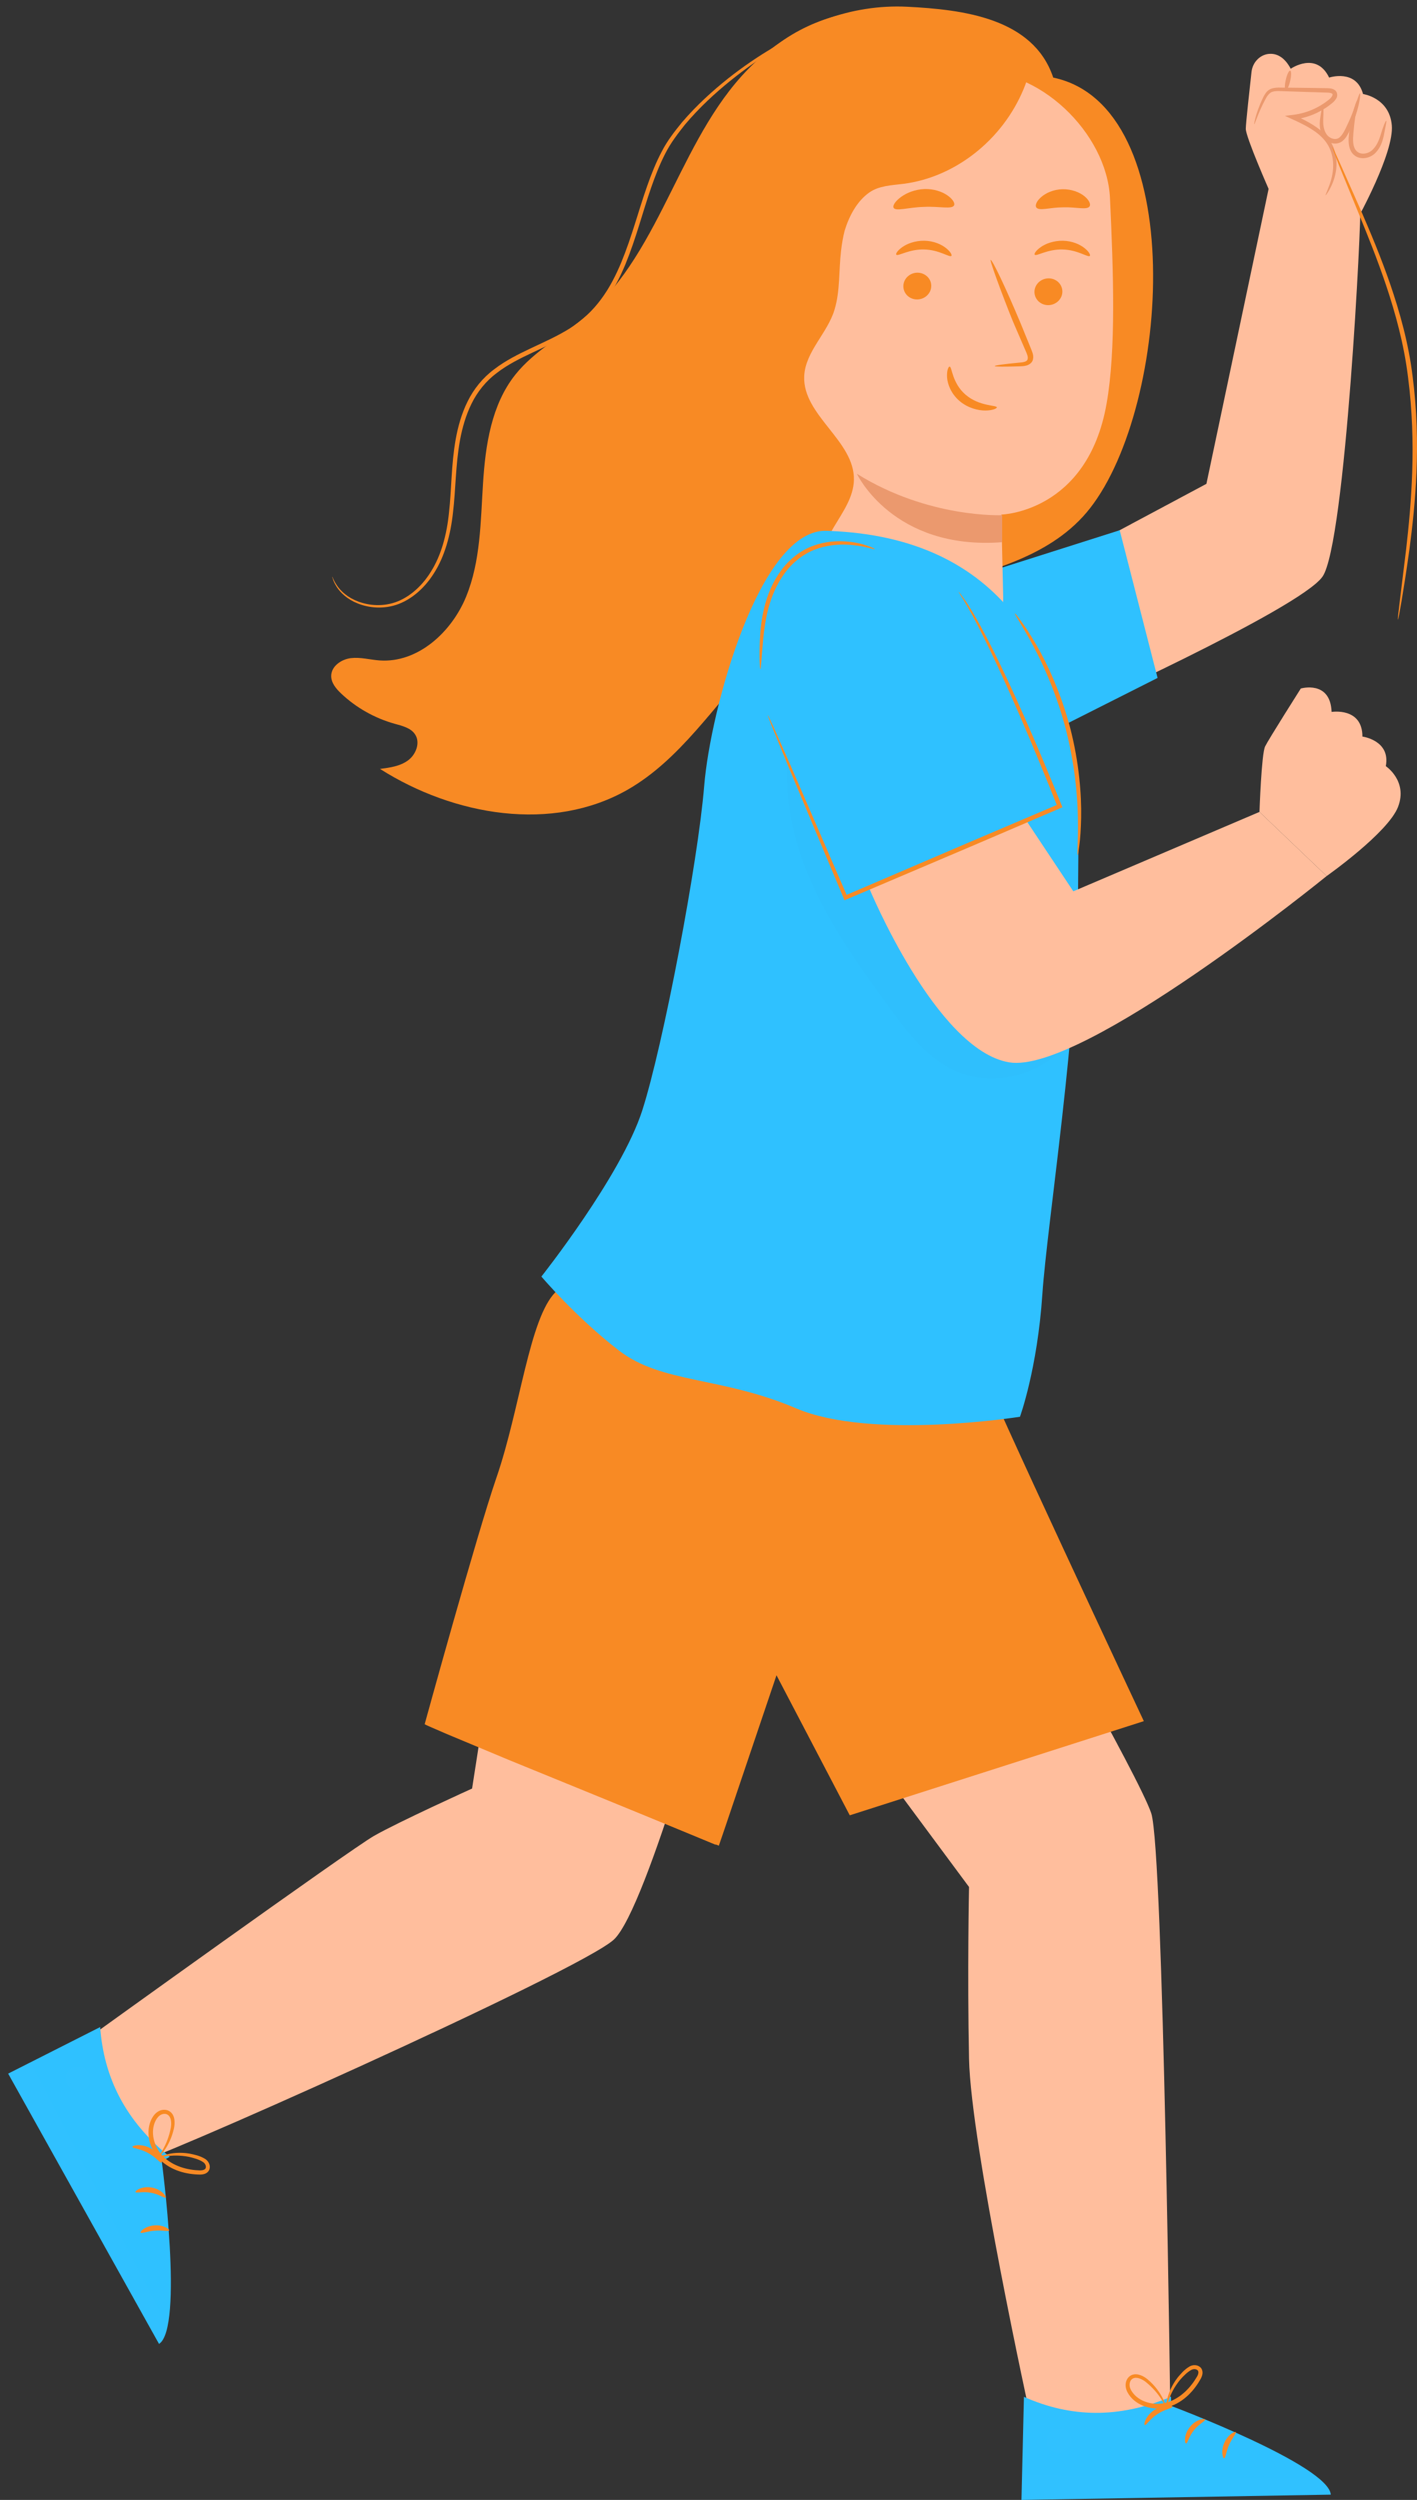 <svg width="114" height="201" viewBox="0 0 114 201" fill="none" xmlns="http://www.w3.org/2000/svg">
<rect x="0" y="0" width="114" height="201" fill="#333333" stroke="none"/>
<path d="M109.431 16.664C109.566 17.055 108.259 43.76 106.391 46.373C104.523 48.987 85.666 57.496 85.666 57.496L80.624 47.68L97.058 38.902L102.101 15.002L109.431 16.664Z" fill="#FFBE9D"/>
<path d="M76.574 46.922L90.083 42.632L93.13 54.507L84.337 58.939L76.574 46.922Z" fill="#2fc1ff"/>
<path d="M81.341 124.933C81.625 125.359 91.632 142.838 92.62 145.792C93.607 148.754 94.168 194.991 94.168 194.991L82.896 194.309C82.896 194.309 78.102 172.441 77.96 165.53C77.818 158.626 77.96 151.716 77.96 151.716L62.172 130.43L81.341 124.933Z" fill="#FFBE9D"/>
<path d="M57.718 132.673C57.718 132.673 52.078 153.391 49.401 155.933C46.723 158.469 10.636 174.542 10.636 173.974C10.636 173.412 7.227 163.775 7.227 163.775C7.227 163.775 28.115 148.739 30.089 147.609C32.064 146.48 37.98 143.803 37.98 143.803L40.239 129.285L57.718 132.673Z" fill="#FFBE9D"/>
<path d="M70.964 110.394C70.964 110.82 57.569 148.321 57.569 148.321L34.166 138.626C34.166 138.626 38.364 123.363 39.948 118.782C41.844 113.277 42.583 106.012 44.685 103.895C46.787 101.779 47.987 99.69 47.987 99.69L70.964 110.394Z" fill="#f88a24"/>
<path d="M79.118 110.266C78.983 110.621 92.023 138.384 92.023 138.384L68.365 145.955L61.54 132.915L65.325 114.08L79.118 110.266Z" fill="#f88a24"/>
<path d="M34.173 138.625C34.166 138.639 34.33 138.717 34.635 138.852C34.976 139.001 35.423 139.193 35.984 139.435C37.199 139.939 38.897 140.649 40.985 141.523C45.26 143.27 51.127 145.663 57.654 148.327L57.831 148.398L57.895 148.213C58.009 147.886 58.13 147.531 58.251 147.176C60.587 140.258 62.704 134.001 64.252 129.427C64.991 127.176 65.594 125.343 66.028 124.037C66.219 123.426 66.376 122.936 66.496 122.566C66.596 122.225 66.646 122.048 66.631 122.048C66.617 122.048 66.546 122.218 66.425 122.545C66.29 122.907 66.113 123.39 65.893 123.994C65.431 125.294 64.792 127.119 64.004 129.349C62.434 133.916 60.282 140.159 57.903 147.063C57.782 147.418 57.661 147.766 57.547 148.1L57.789 147.986C51.248 145.365 45.367 143.007 41.077 141.288C38.975 140.464 37.256 139.79 36.034 139.314C35.466 139.101 35.004 138.923 34.656 138.795C34.344 138.667 34.173 138.618 34.173 138.625Z" fill="#f88a24"/>
<path d="M43.35 115.464C43.329 115.5 43.947 115.905 45.083 116.246C46.205 116.587 47.889 116.792 49.671 116.409C51.454 116.025 52.896 115.145 53.784 114.363C54.679 113.589 55.076 112.957 55.041 112.936C54.991 112.893 54.529 113.454 53.62 114.157C52.718 114.861 51.312 115.67 49.593 116.04C47.882 116.409 46.262 116.253 45.154 115.983C44.025 115.727 43.371 115.408 43.35 115.464Z" fill="#f88a24"/>
<path d="M77.64 115.769C77.562 115.818 78.279 116.834 79.65 117.445C81.013 118.07 82.256 117.935 82.235 117.843C82.242 117.729 81.07 117.693 79.799 117.111C78.52 116.543 77.725 115.691 77.64 115.769Z" fill="#f88a24"/>
<path d="M84.735 6.238C83.13 1.437 77.448 0.769 72.981 0.542C68.513 0.322 63.982 1.984 60.722 5.038C54.727 10.649 53.399 20.073 47.156 25.407C45.274 27.013 42.994 28.192 41.453 30.131C39.535 32.545 39.053 35.784 38.861 38.859C38.662 41.935 38.669 45.109 37.504 47.965C36.339 50.82 33.619 53.32 30.537 53.1C29.762 53.043 28.995 52.823 28.228 52.915C27.461 53.007 26.659 53.561 26.645 54.336C26.637 54.897 27.035 55.373 27.44 55.756C28.647 56.9 30.146 57.745 31.751 58.192C32.362 58.363 33.044 58.519 33.392 59.044C33.832 59.705 33.47 60.664 32.831 61.133C32.191 61.608 31.36 61.722 30.572 61.822C36.503 65.586 44.45 66.971 50.537 63.469C54.756 61.033 57.455 56.701 60.814 53.178C67.498 46.161 81.717 48.497 87.69 40.869C94.189 32.581 95.694 8.532 84.735 6.238Z" fill="#f88a24"/>
<path d="M89.301 15.94C89.06 10.67 83.478 5.322 78.229 5.79L61.169 8.738L61.176 11.572L61.63 46.644C61.63 46.644 62.895 57.972 72.447 57.489C81.027 57.056 80.707 47.993 80.707 47.986L80.558 41.374C80.558 41.374 87.483 41.21 89.024 32.467C89.799 28.113 89.571 21.792 89.301 15.94Z" fill="#FFBE9D"/>
<path d="M85.469 23.418C85.483 24.014 84.986 24.511 84.368 24.533C83.75 24.554 83.238 24.092 83.224 23.496C83.21 22.899 83.707 22.402 84.325 22.381C84.943 22.359 85.454 22.821 85.469 23.418Z" fill="#f88a24"/>
<path d="M87.677 20.578C87.535 20.72 86.697 20.081 85.482 20.059C84.275 20.024 83.373 20.634 83.245 20.478C83.181 20.414 83.33 20.151 83.721 19.875C84.104 19.598 84.758 19.342 85.518 19.356C86.271 19.37 86.903 19.661 87.258 19.953C87.627 20.244 87.748 20.514 87.677 20.578Z" fill="#f88a24"/>
<path d="M74.921 22.961C74.935 23.558 74.438 24.055 73.82 24.076C73.202 24.098 72.69 23.636 72.676 23.039C72.662 22.443 73.159 21.945 73.777 21.924C74.395 21.91 74.913 22.372 74.921 22.961Z" fill="#f88a24"/>
<path d="M76.54 20.577C76.398 20.719 75.553 20.079 74.346 20.058C73.138 20.023 72.236 20.634 72.109 20.477C72.044 20.413 72.194 20.151 72.584 19.873C72.968 19.596 73.621 19.341 74.374 19.355C75.127 19.369 75.759 19.66 76.114 19.952C76.484 20.243 76.604 20.513 76.54 20.577Z" fill="#f88a24"/>
<path d="M80.028 29.433C80.021 29.377 80.781 29.27 82.002 29.157C82.315 29.135 82.606 29.085 82.663 28.908C82.741 28.716 82.62 28.439 82.478 28.127C82.201 27.487 81.917 26.82 81.612 26.124C81.285 25.392 79.701 21.28 79.687 20.889C79.822 20.847 80.909 23.127 82.102 25.975C82.393 26.678 82.663 27.345 82.926 27.992C83.032 28.29 83.231 28.631 83.061 29.021C82.975 29.213 82.741 29.355 82.542 29.398C82.343 29.448 82.166 29.448 82.016 29.455C80.795 29.49 80.035 29.49 80.028 29.433Z" fill="#f88a24"/>
<path d="M80.625 41.421C80.625 41.421 74.716 41.698 68.934 38.09C68.934 38.09 71.832 44.262 80.625 43.594V41.421Z" fill="#EB996E"/>
<path d="M76.398 29.477C76.597 29.47 76.576 30.784 77.683 31.735C78.791 32.687 80.191 32.566 80.198 32.751C80.212 32.836 79.878 32.999 79.289 33.007C78.706 33.014 77.868 32.815 77.186 32.232C76.512 31.65 76.228 30.883 76.192 30.343C76.156 29.789 76.306 29.47 76.398 29.477Z" fill="#f88a24"/>
<path d="M76.767 16.493C76.617 16.863 75.588 16.571 74.323 16.635C73.059 16.664 72.008 17.04 71.88 16.678C71.823 16.507 72.036 16.166 72.484 15.84C72.924 15.513 73.606 15.229 74.359 15.201C75.119 15.172 75.779 15.406 76.206 15.698C76.632 15.989 76.831 16.316 76.767 16.493Z" fill="#f88a24"/>
<path d="M87.669 16.578C87.463 16.919 86.568 16.628 85.517 16.67C84.466 16.67 83.585 16.997 83.365 16.67C83.266 16.507 83.386 16.173 83.763 15.847C84.132 15.52 84.757 15.229 85.481 15.214C86.206 15.2 86.845 15.456 87.236 15.768C87.619 16.081 87.761 16.408 87.669 16.578Z" fill="#f88a24"/>
<path d="M57.519 14.362L57.889 14.383C57.818 12.175 58.066 10.008 58.954 8.013C60.545 4.44 63.983 2.082 67.598 1.194C71.206 0.307 74.991 0.718 78.628 1.486C80.339 1.848 82.335 2.586 82.768 4.398C82.989 5.328 82.712 6.308 82.342 7.182C80.638 11.266 76.831 14.256 72.676 14.781C71.731 14.902 70.716 14.923 69.927 15.484C68.954 16.173 68.329 17.331 67.953 18.546C67.832 19.021 67.733 19.561 67.662 20.179C67.477 21.763 67.598 23.389 67.136 24.909C66.568 26.799 64.785 28.276 64.7 30.25C64.565 33.404 68.77 35.435 68.698 38.589C68.67 39.966 67.811 41.16 67.108 42.339C66.404 43.518 65.822 44.974 66.369 46.238C66.653 46.891 67.2 47.396 67.555 48.014C68.713 50.023 67.342 52.829 65.169 53.632C62.995 54.434 60.467 53.56 58.784 51.962C57.1 50.371 56.12 48.177 55.374 45.982C51.852 35.726 52.654 24.057 57.519 14.362Z" fill="#f88a24"/>
<path d="M26.729 46.375C26.722 46.375 26.736 46.431 26.779 46.545C26.807 46.659 26.871 46.822 26.992 47.028C27.212 47.433 27.674 47.987 28.476 48.385C29.265 48.768 30.394 49.024 31.63 48.704C32.865 48.385 34.073 47.433 34.911 46.09C35.77 44.755 36.246 43.036 36.445 41.211C36.665 39.379 36.644 37.411 37.006 35.401C37.191 34.4 37.475 33.391 37.944 32.44C38.412 31.495 39.094 30.636 39.975 29.982C41.729 28.633 44.009 27.986 46.062 26.701C47.084 26.055 47.972 25.209 48.668 24.265C49.364 23.313 49.89 22.276 50.323 21.232C51.183 19.137 51.708 17.027 52.383 15.095C52.717 14.13 53.086 13.192 53.526 12.34C53.96 11.48 54.542 10.735 55.103 10.024C56.275 8.632 57.539 7.482 58.74 6.509C61.154 4.556 63.363 3.313 64.94 2.595C65.728 2.233 66.368 2.006 66.801 1.864C67 1.8 67.163 1.75 67.298 1.707C67.412 1.672 67.468 1.651 67.461 1.644C67.461 1.644 66.495 1.786 64.883 2.467C63.278 3.149 61.034 4.371 58.576 6.31C57.355 7.283 56.069 8.433 54.869 9.833C54.286 10.55 53.69 11.303 53.235 12.191C52.773 13.064 52.397 14.009 52.056 14.982C51.367 16.935 50.835 19.037 49.982 21.097C49.556 22.12 49.045 23.136 48.363 24.052C47.688 24.968 46.843 25.77 45.856 26.395C43.874 27.638 41.573 28.292 39.748 29.698C38.831 30.38 38.1 31.296 37.617 32.283C37.127 33.271 36.843 34.315 36.658 35.337C36.296 37.39 36.331 39.364 36.126 41.176C35.948 42.987 35.493 44.649 34.677 45.948C33.881 47.255 32.73 48.179 31.566 48.498C30.394 48.818 29.3 48.598 28.526 48.242C27.745 47.88 27.283 47.362 27.049 46.978C26.807 46.609 26.757 46.367 26.729 46.375Z" fill="#f88a24"/>
<path d="M51.674 89.272C53.357 84.023 56.155 69.328 56.653 63.191C57.15 57.048 61.127 42.403 66.553 42.68C66.61 42.68 66.66 42.687 66.717 42.687C80.609 43.219 85.609 52.751 86.788 64.186L86.731 71.771C86.788 82.29 84.238 98.448 83.862 104.037C83.457 110.082 82.058 113.91 82.058 113.91C82.058 113.91 70.097 115.813 64.053 113.235C58.009 110.657 53.258 111.254 49.792 108.583C46.326 105.912 43.556 102.638 43.556 102.638C43.556 102.638 49.99 94.527 51.674 89.272Z" fill="#2fc1ff"/>
<g opacity="0.3">
<g opacity="0.3">
<g opacity="0.3">
<path opacity="0.3" d="M64.089 57.615C71.944 64.767 75.069 76.536 84.097 82.133L86.234 83.383C84.231 86.408 79.871 87.594 76.611 85.989C74.444 84.924 72.924 82.9 71.504 80.947C68.997 77.509 66.497 74.015 64.906 70.073C63.315 66.131 62.704 61.642 64.089 57.615Z" fill="black"/>
</g>
</g>
</g>
<path d="M65.439 43.22C65.751 43.213 73.919 43.22 77.122 47.581C79.949 51.423 85.24 64.812 85.24 64.812L68.017 72.163C68.017 72.163 64.032 64.172 62.37 58.938C60.502 53.007 61.873 43.32 65.439 43.22Z" fill="#2fc1ff"/>
<path d="M101.327 65.279L86.349 71.664L82.556 65.961L69.906 71.359C69.906 71.359 75.297 84.434 81.192 85.415C87.087 86.395 106.732 70.436 106.732 70.436L101.327 65.279Z" fill="#FFBE9D"/>
<path d="M104.651 55.358C104.651 55.358 107.031 54.662 107.13 57.24C107.13 57.24 109.609 56.842 109.609 59.222C109.609 59.222 111.889 59.52 111.491 61.601C111.491 61.601 113.274 62.787 112.478 64.868C111.683 66.949 106.732 70.436 106.732 70.436L101.327 65.28C101.327 65.28 101.484 60.607 101.782 60.01C102.073 59.421 104.651 55.358 104.651 55.358Z" fill="#FFBE9D"/>
<path d="M61.767 57.495C61.76 57.502 61.788 57.595 61.859 57.779C61.944 57.993 62.044 58.263 62.179 58.589C62.484 59.328 62.896 60.351 63.422 61.622C64.522 64.25 66.064 67.915 67.875 72.226L67.939 72.382L68.095 72.318C71.156 71.018 74.565 69.57 78.152 68.043C80.659 66.97 83.088 65.933 85.318 64.974L85.475 64.903L85.411 64.747C83.337 59.612 81.398 55.251 79.871 52.218C79.104 50.706 78.457 49.519 77.953 48.745C77.719 48.347 77.499 48.063 77.356 47.864C77.215 47.673 77.136 47.573 77.129 47.58C77.101 47.602 77.399 48.007 77.854 48.809C78.323 49.605 78.933 50.805 79.672 52.325C81.142 55.372 83.038 59.747 85.084 64.882L85.176 64.655C82.939 65.606 80.517 66.636 78.003 67.709C74.416 69.243 71.014 70.706 67.96 72.013L68.18 72.105C66.319 67.815 64.736 64.165 63.606 61.551C63.045 60.294 62.598 59.285 62.278 58.554C62.129 58.234 62.008 57.971 61.916 57.765C61.824 57.581 61.774 57.495 61.767 57.495Z" fill="#f88a24"/>
<path d="M61.171 53.803C61.228 53.803 61.263 52.887 61.398 51.416C61.547 49.975 61.817 47.865 63.145 46.068C63.799 45.181 64.658 44.534 65.546 44.193C66.434 43.852 67.314 43.767 68.039 43.788C69.502 43.845 70.368 44.222 70.383 44.151C70.39 44.129 70.191 44.016 69.793 43.881C69.395 43.746 68.806 43.583 68.053 43.533C67.3 43.476 66.377 43.533 65.425 43.881C64.473 44.222 63.536 44.918 62.847 45.855C62.151 46.793 61.739 47.837 61.498 48.803C61.256 49.769 61.171 50.664 61.135 51.409C61.1 52.155 61.1 52.759 61.114 53.171C61.128 53.576 61.15 53.803 61.171 53.803Z" fill="#f88a24"/>
<path d="M81.646 49.32C81.589 49.355 82.249 50.3 83.123 51.927C83.996 53.553 85.033 55.897 85.744 58.624C86.447 61.352 86.688 63.901 86.717 65.748C86.752 67.594 86.632 68.738 86.703 68.745C86.731 68.745 86.773 68.461 86.837 67.95C86.909 67.431 86.958 66.678 86.98 65.748C87.015 63.887 86.816 61.295 86.099 58.532C85.374 55.769 84.288 53.411 83.35 51.806C82.881 51.003 82.469 50.371 82.157 49.952C81.852 49.526 81.667 49.306 81.646 49.32Z" fill="#f88a24"/>
<path d="M13.654 173.407L13.015 173.776C13.015 173.776 14.798 187.164 12.795 188.457L0.657 166.723L8.058 162.98C8.356 167.043 10.082 170.516 13.654 173.407Z" fill="#2fc1ff"/>
<g opacity="0.6">
<g opacity="0.6">
<g opacity="0.6">
<g opacity="0.6">
<g opacity="0.6">
<g opacity="0.6">
<g opacity="0.6">
<g opacity="0.6">
<g opacity="0.6">
<g opacity="0.6">
<g opacity="0.6">
<g opacity="0.6">
<g opacity="0.6">
<g opacity="0.6">
<g opacity="0.6">
<g opacity="0.6">
<g opacity="0.6">
<path opacity="0.6" d="M6.971 166.466C6.623 166.111 5.984 166.082 5.614 166.416C5.245 166.75 5.209 167.396 5.557 167.758C5.898 168.121 6.665 168.177 6.992 167.801C7.326 167.425 7.319 166.665 6.9 166.395" fill="white"/>
</g>
</g>
</g>
</g>
</g>
</g>
</g>
</g>
</g>
</g>
</g>
</g>
</g>
</g>
</g>
</g>
</g>
<g opacity="0.6">
<g opacity="0.6">
<g opacity="0.6">
<g opacity="0.6">
<g opacity="0.6">
<g opacity="0.6">
<g opacity="0.6">
<g opacity="0.6">
<g opacity="0.6">
<g opacity="0.6">
<g opacity="0.6">
<g opacity="0.6">
<g opacity="0.6">
<g opacity="0.6">
<g opacity="0.6">
<g opacity="0.6">
<path opacity="0.6" d="M0.656 166.714L2.431 165.812L13.412 186.971C13.412 186.971 13.533 188.171 12.787 188.448L0.656 166.714Z" fill="white"/>
</g>
</g>
</g>
</g>
</g>
</g>
</g>
</g>
</g>
</g>
</g>
</g>
</g>
</g>
</g>
</g>
<path d="M12.993 173.881C12.886 173.938 12.538 173.434 11.906 173.1C11.281 172.752 10.67 172.738 10.656 172.617C10.621 172.511 11.345 172.312 12.105 172.724C12.872 173.136 13.099 173.853 12.993 173.881Z" fill="#f88a24"/>
<path d="M13.32 176.687C13.227 176.765 12.794 176.41 12.141 176.303C11.494 176.176 10.955 176.353 10.905 176.247C10.834 176.154 11.416 175.735 12.219 175.884C13.029 176.033 13.419 176.63 13.32 176.687Z" fill="#f88a24"/>
<path d="M11.317 179.507C11.239 179.422 11.686 178.982 12.425 178.925C13.156 178.868 13.668 179.237 13.604 179.337C13.547 179.443 13.057 179.294 12.46 179.351C11.85 179.387 11.388 179.607 11.317 179.507Z" fill="#f88a24"/>
<path d="M12.816 173.348C12.831 173.363 13.015 173.192 13.271 172.83C13.52 172.461 13.832 171.885 14.003 171.09C14.045 170.884 14.059 170.664 14.031 170.429C14.003 170.202 13.903 169.925 13.655 169.762C13.413 169.591 13.079 169.598 12.816 169.719C12.547 169.847 12.355 170.074 12.22 170.323C11.673 171.331 11.964 172.738 12.866 173.64C13.79 174.542 15.025 174.826 16.084 174.84C16.226 174.84 16.375 174.826 16.524 174.762C16.673 174.698 16.815 174.556 16.858 174.385C16.943 174.045 16.744 173.746 16.531 173.597C16.084 173.32 15.665 173.242 15.267 173.157C14.464 173.022 13.811 173.114 13.377 173.228C12.944 173.341 12.731 173.462 12.738 173.483C12.745 173.562 13.697 173.114 15.217 173.42C15.579 173.505 16.02 173.618 16.354 173.846C16.51 173.959 16.595 174.144 16.552 174.3C16.517 174.442 16.325 174.506 16.084 174.506C15.096 174.478 13.946 174.187 13.129 173.384C12.334 172.589 12.078 171.346 12.525 170.493C12.632 170.287 12.781 170.11 12.959 170.025C13.136 169.939 13.349 169.932 13.491 170.032C13.79 170.223 13.804 170.714 13.747 171.054C13.463 172.56 12.745 173.313 12.816 173.348Z" fill="#f88a24"/>
<path d="M94.21 192.704L94.231 193.443C94.231 193.443 106.874 198.194 107.065 200.574L82.179 201L82.377 192.711C86.099 194.366 89.977 194.487 94.21 192.704Z" fill="#2fc1ff"/>
<g opacity="0.6">
<g opacity="0.6">
<g opacity="0.6">
<g opacity="0.6">
<g opacity="0.6">
<g opacity="0.6">
<g opacity="0.6">
<g opacity="0.6">
<g opacity="0.6">
<g opacity="0.6">
<g opacity="0.6">
<g opacity="0.6">
<g opacity="0.6">
<g opacity="0.6">
<g opacity="0.6">
<g opacity="0.6">
<g opacity="0.6">
<path opacity="0.6" d="M84.934 195.318C84.451 195.46 84.132 196.007 84.252 196.49C84.373 196.973 84.927 197.306 85.41 197.179C85.893 197.044 86.298 196.404 86.127 195.936C85.957 195.467 85.282 195.112 84.849 195.353" fill="white"/>
</g>
</g>
</g>
</g>
</g>
</g>
</g>
</g>
</g>
</g>
</g>
</g>
</g>
</g>
</g>
</g>
</g>
<g opacity="0.6">
<g opacity="0.6">
<g opacity="0.6">
<g opacity="0.6">
<g opacity="0.6">
<g opacity="0.6">
<g opacity="0.6">
<g opacity="0.6">
<g opacity="0.6">
<g opacity="0.6">
<g opacity="0.6">
<g opacity="0.6">
<g opacity="0.6">
<g opacity="0.6">
<g opacity="0.6">
<g opacity="0.6">
<path opacity="0.6" d="M82.171 201L82.221 199.004L106.057 199.324C106.057 199.324 107.172 199.785 107.058 200.566L82.171 201Z" fill="white"/>
</g>
</g>
</g>
</g>
</g>
</g>
</g>
</g>
</g>
</g>
</g>
</g>
</g>
</g>
</g>
</g>
<path d="M94.318 193.514C94.318 193.634 93.707 193.698 93.117 194.103C92.514 194.487 92.215 195.019 92.102 194.977C91.988 194.956 92.158 194.224 92.883 193.755C93.607 193.265 94.346 193.4 94.318 193.514Z" fill="#f88a24"/>
<path d="M96.951 194.544C96.979 194.665 96.461 194.878 96.056 195.396C95.637 195.907 95.545 196.461 95.424 196.461C95.31 196.483 95.211 195.772 95.729 195.133C96.227 194.494 96.944 194.43 96.951 194.544Z" fill="#f88a24"/>
<path d="M98.486 197.647C98.38 197.676 98.195 197.072 98.501 196.397C98.799 195.723 99.367 195.453 99.417 195.552C99.488 195.652 99.126 196.014 98.884 196.568C98.635 197.122 98.607 197.633 98.486 197.647Z" fill="#f88a24"/>
<path d="M93.762 193.414C93.783 193.407 93.719 193.166 93.513 192.768C93.307 192.377 92.945 191.823 92.327 191.305C92.164 191.17 91.979 191.049 91.759 190.971C91.546 190.893 91.255 190.843 90.992 190.985C90.729 191.12 90.573 191.418 90.559 191.702C90.537 192.001 90.658 192.285 90.807 192.512C91.439 193.471 92.817 193.883 94.032 193.514C95.26 193.13 96.099 192.171 96.61 191.241C96.674 191.113 96.731 190.978 96.745 190.815C96.759 190.651 96.702 190.459 96.575 190.339C96.319 190.104 95.957 190.133 95.729 190.254C95.275 190.516 95.005 190.85 94.742 191.163C94.252 191.802 94.018 192.427 93.911 192.86C93.805 193.293 93.812 193.542 93.833 193.549C93.911 193.577 93.961 192.533 94.948 191.333C95.197 191.056 95.509 190.722 95.857 190.538C96.028 190.452 96.234 190.467 96.347 190.573C96.454 190.673 96.425 190.871 96.305 191.077C95.814 191.93 95.012 192.81 93.918 193.151C92.846 193.478 91.624 193.116 91.084 192.313C90.949 192.121 90.864 191.908 90.878 191.71C90.885 191.511 90.978 191.326 91.134 191.241C91.447 191.07 91.88 191.29 92.157 191.496C93.371 192.469 93.698 193.457 93.762 193.414Z" fill="#f88a24"/>
<path d="M102.243 4.327C102.769 4.334 103.358 4.619 103.841 5.528C103.841 5.528 105.901 4.093 106.931 6.238C106.931 6.238 109.111 5.513 109.658 7.559C109.658 7.559 111.782 7.857 111.973 10.073C112.165 12.289 109.218 17.588 109.218 17.588L102.108 15.293C102.108 15.293 100.219 11.018 100.226 10.35C100.233 9.867 100.531 7.175 100.688 5.769C100.78 4.974 101.433 4.313 102.243 4.327Z" fill="#FFBE9D"/>
<path d="M100.915 10.008C101.107 9.283 101.377 8.58 101.725 7.912C101.838 7.685 101.973 7.458 102.194 7.33C102.407 7.202 102.669 7.195 102.918 7.195C104.232 7.181 105.546 7.209 106.86 7.28C107.052 7.294 107.279 7.323 107.371 7.493C107.485 7.706 107.293 7.955 107.108 8.111C106.256 8.836 105.177 9.297 104.069 9.425C105.219 9.958 106.455 10.562 107.044 11.684C107.371 12.309 107.471 13.04 107.378 13.736C107.286 14.432 107.016 15.1 106.654 15.704" fill="#FFBE9D"/>
<path d="M106.639 15.706C106.654 15.713 106.796 15.55 106.987 15.195C107.172 14.847 107.421 14.3 107.506 13.568C107.584 12.851 107.47 11.878 106.824 11.075C106.192 10.265 105.176 9.74 104.139 9.264L104.083 9.605C104.793 9.527 105.524 9.314 106.199 8.944C106.519 8.774 106.824 8.575 107.094 8.355C107.229 8.248 107.385 8.121 107.492 7.936C107.62 7.773 107.627 7.403 107.392 7.247C107.186 7.098 106.98 7.105 106.817 7.091C106.654 7.091 106.49 7.084 106.334 7.084C106.014 7.077 105.702 7.077 105.397 7.069C104.793 7.062 104.21 7.055 103.656 7.048C103.387 7.048 103.124 7.048 102.868 7.041C102.619 7.048 102.335 7.069 102.101 7.219C101.874 7.368 101.753 7.588 101.654 7.773C101.561 7.964 101.476 8.142 101.405 8.312C101.263 8.653 101.156 8.952 101.078 9.2C100.929 9.697 100.886 9.981 100.908 9.989C100.936 9.996 101.021 9.726 101.213 9.25C101.306 9.008 101.433 8.724 101.59 8.398C101.76 8.092 101.916 7.652 102.236 7.439C102.563 7.247 103.124 7.346 103.649 7.346C104.196 7.361 104.771 7.382 105.375 7.403C105.681 7.41 105.993 7.417 106.306 7.432C106.604 7.453 107.016 7.417 107.158 7.524C107.293 7.588 107.129 7.865 106.853 8.057C106.597 8.263 106.313 8.447 106.007 8.611C105.375 8.952 104.686 9.158 104.019 9.236L103.372 9.314L103.962 9.584C104.999 10.052 105.958 10.543 106.554 11.267C107.158 11.977 107.293 12.858 107.25 13.54C107.201 14.236 107.002 14.775 106.853 15.138C106.718 15.507 106.618 15.699 106.639 15.706Z" fill="#EB996E"/>
<path d="M109.203 8.064C109.154 8.05 108.969 8.511 108.784 9.285C108.692 9.676 108.607 10.138 108.543 10.663C108.514 10.919 108.479 11.21 108.507 11.516C108.536 11.814 108.621 12.169 108.891 12.425C109.161 12.688 109.544 12.758 109.864 12.702C110.183 12.652 110.475 12.489 110.673 12.275C111.078 11.857 111.22 11.359 111.313 10.976C111.469 10.187 111.568 9.733 111.533 9.712C111.476 9.683 111.277 10.159 111.057 10.905C110.936 11.267 110.773 11.707 110.432 12.034C110.127 12.354 109.494 12.496 109.146 12.155C108.798 11.807 108.841 11.189 108.884 10.692C108.926 10.18 108.983 9.712 109.04 9.328C109.154 8.561 109.253 8.078 109.203 8.064Z" fill="#EB996E"/>
<path d="M106.419 8.474C106.376 8.481 106.298 8.9 106.192 9.632C106.163 9.994 106.142 10.484 106.426 10.96C106.568 11.194 106.802 11.393 107.101 11.493C107.392 11.599 107.783 11.542 108.031 11.315C108.287 11.102 108.415 10.832 108.535 10.598C108.649 10.363 108.756 10.129 108.841 9.902C109.018 9.454 109.153 9.035 109.246 8.68C109.43 7.97 109.459 7.515 109.409 7.508C109.352 7.494 109.231 7.927 108.99 8.602C108.869 8.943 108.713 9.341 108.521 9.767C108.315 10.179 108.123 10.726 107.79 11.031C107.456 11.336 106.923 11.116 106.71 10.775C106.476 10.427 106.447 9.994 106.454 9.646C106.49 8.943 106.483 8.474 106.419 8.474Z" fill="#EB996E"/>
<path d="M103.443 7.238C103.543 7.259 103.706 6.933 103.798 6.499C103.898 6.073 103.898 5.704 103.798 5.683C103.699 5.661 103.536 5.988 103.443 6.421C103.344 6.847 103.344 7.217 103.443 7.238Z" fill="#EB996E"/>
<path d="M112.471 49.819C112.485 49.819 112.513 49.684 112.563 49.428C112.613 49.13 112.684 48.76 112.762 48.306C112.925 47.326 113.152 45.912 113.394 44.151C113.856 40.642 114.353 35.699 113.65 30.287C113.323 27.581 112.606 25.074 111.846 22.851C111.079 20.628 110.248 18.674 109.544 17.048C108.841 15.464 108.266 14.164 107.84 13.206C107.648 12.787 107.492 12.438 107.371 12.169C107.257 11.934 107.194 11.813 107.186 11.813C107.172 11.821 107.215 11.948 107.307 12.197C107.414 12.481 107.549 12.836 107.712 13.262C108.11 14.228 108.65 15.542 109.303 17.147C109.971 18.788 110.773 20.741 111.519 22.957C112.258 25.173 112.954 27.659 113.28 30.337C113.976 35.692 113.529 40.607 113.131 44.115C112.918 45.834 112.748 47.247 112.62 48.284C112.57 48.746 112.52 49.123 112.485 49.421C112.471 49.676 112.456 49.811 112.471 49.819Z" fill="#f88a24"/>
</svg>
